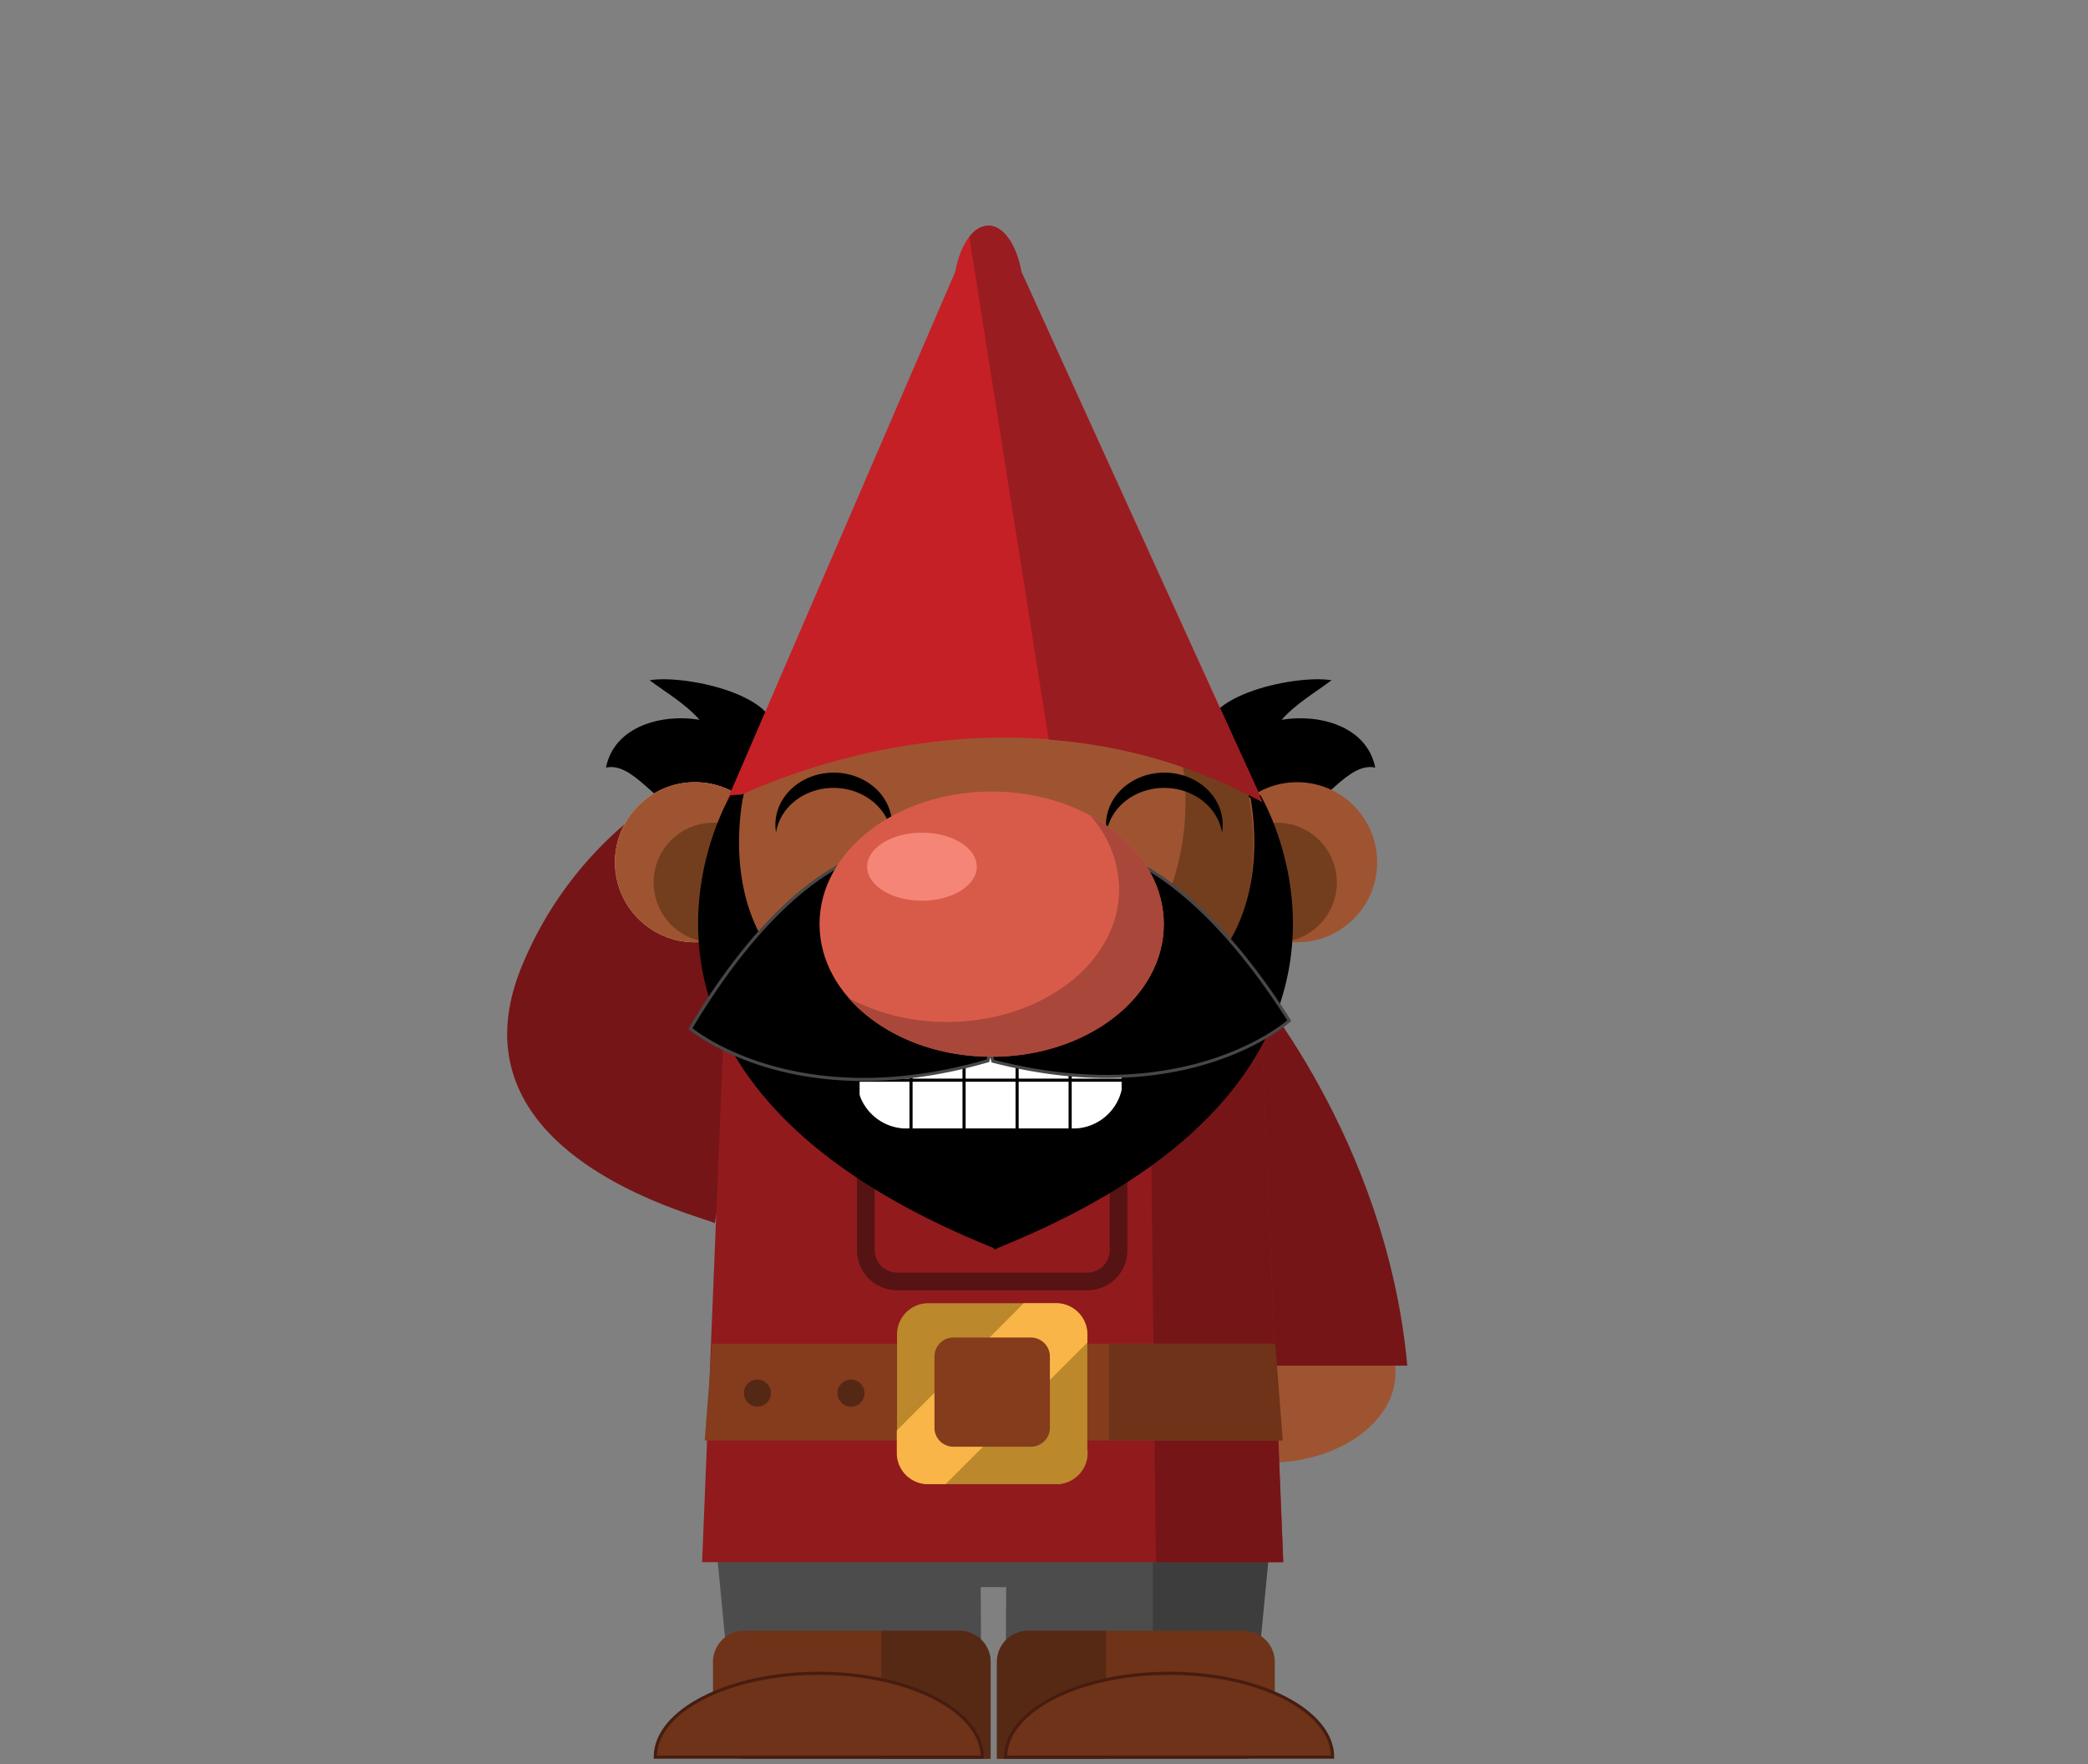 <svg data-name="Capa 1" xmlns="http://www.w3.org/2000/svg" viewBox="0 0 361 305"><rect x="0" y="0" width="361" height="305" fill="#808080" stroke="none"/><path d="M123.58 211.52c.13-.77-47.56-10.94-33.19-44.88a64.48 64.48 0 0 1 47.19-38.42" fill="#751517"/><path d="M209 129.47c-4.31-9 15.1-12.94 21.22-11.86-2.88 2.15-6.12 4-8.63 6.83 6.47-1.08 14.74 1.08 16.18 8.27-4.68-1.08-9 6.83-13.67 7.91-6.11 1.44-14.38-3.24-15.46-9.35M133.53 129.47c4.32-9-15.1-12.94-21.21-11.86 2.87 2.15 6.11 4 8.63 6.83-6.48-1.08-14.75 1.08-16.18 8.27 4.67-1.08 9 6.83 13.66 7.91 6.11 1.44 14.38-3.24 15.46-9.35"/><circle cx="120.16" cy="149.07" r="13.84" fill="#fcc184"/><circle cx="120.16" cy="149.07" r="13.84" fill="#9e5431"/><path d="M125.18 142.36a10.73 10.73 0 0 0-1.51-.12 10.34 10.34 0 1 0 0 20.67 10.18 10.18 0 0 0 3.41-.59c-3.08-6.07-3.25-13.04-1.9-19.96z" fill="#733e1e"/><path d="M219.27 221.79c12.17 0 22 7 22 15.55s-9.88 15.55-22 15.55z" fill="#9e5431"/><path d="M215.74 169.28s24 27.45 27.57 66.82H215" fill="#751517"/><path fill="#4c4c4d" d="M194.89 259.83h-71.78l3.22 33.44h43.32l-.09-18.88h4.4l-.09 18.88h43.09l3.21-33.44h-25.28z"/><path fill="#3d3d3d" d="M199.31 259.83v33.44h17.73l3.21-33.44h-20.94z"/><path fill="#911a1d" d="M221.88 270.08H121.39l4.27-105.17h91.95l4.27 105.17z"/><circle cx="172.21" cy="146.07" r="44.49" fill="#9e5431"/><circle cx="224.26" cy="149.07" r="13.84" fill="#9e5431"/><path d="M189.59 105.11a44.49 44.49 0 0 1-46.5 74.59 44.49 44.49 0 1 0 46.5-74.59zM219.59 142.36a10.87 10.87 0 0 1 1.52-.12 10.34 10.34 0 0 1 0 20.67 10.2 10.2 0 0 1-3.42-.59c3.13-6.07 3.25-13.04 1.9-19.96z" fill="#733e1e"/><path d="M176.59 47c-.84-4.66-3.08-8-5.71-8s-4.89 3.35-5.73 8l-39.57 91.66s46.56-25.08 92.77 0z" fill="#c52026"/><path d="M198.65 164.91h18.94l4.26 105.17h-22z" fill="#751517"/><path d="M188 221.54h-32.9a5.4 5.4 0 0 1-5.4-5.4V187a5.39 5.39 0 0 1 5.4-5.39H188a5.39 5.39 0 0 1 5.39 5.39v29.12a5.39 5.39 0 0 1-5.39 5.42z" fill="none" stroke="#551314" stroke-miterlimit="10" stroke-width="3.058"/><path d="M217.92 137.47l-1.82-.09c1.47 7.73 5.6 43.29-43.78 39.75-49.43 3.54-45.25-32.09-43.78-39.77l-2.23.11s-29.18 48.27 45.5 78.3v.23a1.51 1.51 0 0 0 .31-.09l.23.09v-.18c74.76-30.08 45.57-78.35 45.57-78.35z"/><path d="M194.15 186.48a8.63 8.63 0 0 1-8.62 8.63h-28.77a8.64 8.64 0 0 1-8.63-8.63 8.63 8.63 0 0 1 8.63-8.63h28.77a8.62 8.62 0 0 1 8.62 8.63z" fill="#fff"/><path fill="none" stroke="#000" stroke-miterlimit="10" stroke-width=".539" d="M148.35 178.12h45.84v17.26h-45.84zM148.08 186.75h45.84M185.02 178.39v16.72M175.85 178.39v16.72M166.68 178.39v16.72M157.51 178.39v16.72"/><path d="M188.4 146.52L171.27 180a8.94 8.94 0 0 1-.06 1 8.34 8.34 0 0 1-.11-1.11l-18.08-33s-15.4.33-33.65 30.93c0 0 17.92 15.29 51.44 5.57h0a2.7 2.7 0 0 1 .08-.39 6.28 6.28 0 0 1 .31-.86 6.17 6.17 0 0 1 .36.93c0 .13.07.26.1.39h0c33.78 8.76 51.25-7 51.25-7-19.1-30.05-34.51-29.94-34.51-29.94z" stroke="#484748" stroke-miterlimit="10" stroke-width=".539"/><path d="M181.31 127.87a91.71 91.71 0 0 1 37 10.86L176.59 47c-.84-4.66-3.08-8-5.71-8a4.3 4.3 0 0 0-3.29 2z" fill="#991c20"/><path fill="#843c1c" d="M220.14 232.32h-97.01l-1.29 16.72h99.59l-1.29-16.72z"/><path fill="#6e3318" d="M191.76 249.04h30.02l-1.29-16.72h-28.73v16.72z"/><path d="M188 251.17a5.42 5.42 0 0 1-5.43 5.42h-22.09a5.39 5.39 0 0 1-5.39-5.39v-20.49a5.39 5.39 0 0 1 5.39-5.4h22.11a5.4 5.4 0 0 1 5.4 5.4v20.46z" fill="#bb882c"/><path d="M160.48 256.59h3L188 232.11v-1.4a5.4 5.4 0 0 0-5.4-5.4H177l-21.95 22v3.93a5.39 5.39 0 0 0 5.43 5.35z" fill="#f9b547"/><path d="M182 256.59h.64a5.39 5.39 0 0 0 5.4-5.39v-.64zM158.2 225.9a5.31 5.31 0 0 0-2.32 2.32z" fill="#bb882c"/><path d="M178.23 250.12h-13.38a3.28 3.28 0 0 1-3.29-3.28v-12.31a3.29 3.29 0 0 1 3.28-3.29h13.39a3.3 3.3 0 0 1 3.29 3.29v12.31a3.29 3.29 0 0 1-3.29 3.28z" fill="#843c1c"/><circle cx="130.95" cy="240.85" r="2.34" fill="#542815"/><circle cx="147.13" cy="240.85" r="2.34" fill="#542815"/><path d="M177.74 281.94H215a5.4 5.4 0 0 1 5.4 5.4v11.32a5.4 5.4 0 0 1-5.4 5.4h-42.6v-16.72a5.39 5.39 0 0 1 5.34-5.4z" fill="#6e3318"/><path d="M177.74 281.94h13.48v22.12h-18.87v-16.72a5.39 5.39 0 0 1 5.39-5.4z" fill="#562915"/><path d="M202.13 289.29c15.61 0 28.27 6.49 28.27 14.5h-56.54c0-8.01 12.66-14.5 28.27-14.5z" fill="#6e3318" stroke="#471c10" stroke-miterlimit="10" stroke-width=".539"/><path d="M165.87 281.94h-37.21a5.39 5.39 0 0 0-5.39 5.4v11.32a5.39 5.39 0 0 0 5.39 5.4h42.61v-16.72a5.4 5.4 0 0 0-5.4-5.4z" fill="#6e3318"/><path d="M165.87 281.94h-13.48v22.12h18.88v-16.72a5.4 5.4 0 0 0-5.4-5.4z" fill="#562915"/><path d="M141.56 289.29c-15.61 0-28.27 6.49-28.27 14.5h56.54c0-8.01-12.65-14.5-28.27-14.5z" fill="#6e3318" stroke="#471c10" stroke-miterlimit="10" stroke-width=".539"/><path d="M201.28 136.22c5.07 0 9.26 3.34 10 7.7a8.45 8.45 0 0 0 .11-1.34c0-5-4.52-9-10.09-9s-10.08 4.05-10.08 9a8.45 8.45 0 0 0 .11 1.34c.67-4.36 4.89-7.7 9.95-7.7zM144.11 136.22c5.06 0 9.25 3.34 10 7.7a8.45 8.45 0 0 0 .11-1.34c0-5-4.51-9-10.08-9s-10.08 4.05-10.08 9a8.45 8.45 0 0 0 .11 1.34c.69-4.36 4.88-7.7 9.94-7.7z"/><ellipse cx="171.45" cy="159.77" rx="29.76" ry="22.92" fill="#d85b4a"/><path d="M188.49 141a19.33 19.33 0 0 1 5 12.75c0 12.66-13.33 22.93-29.77 22.93a36 36 0 0 1-17-4.14c5.34 6.13 14.42 10.17 24.73 10.17 16.44 0 29.76-10.26 29.76-22.92 0-7.79-5.03-14.67-12.72-18.79z" fill="#a9473a"/><ellipse cx="159.4" cy="149.84" rx="9.48" ry="5.88" fill="#f58677"/></svg>
